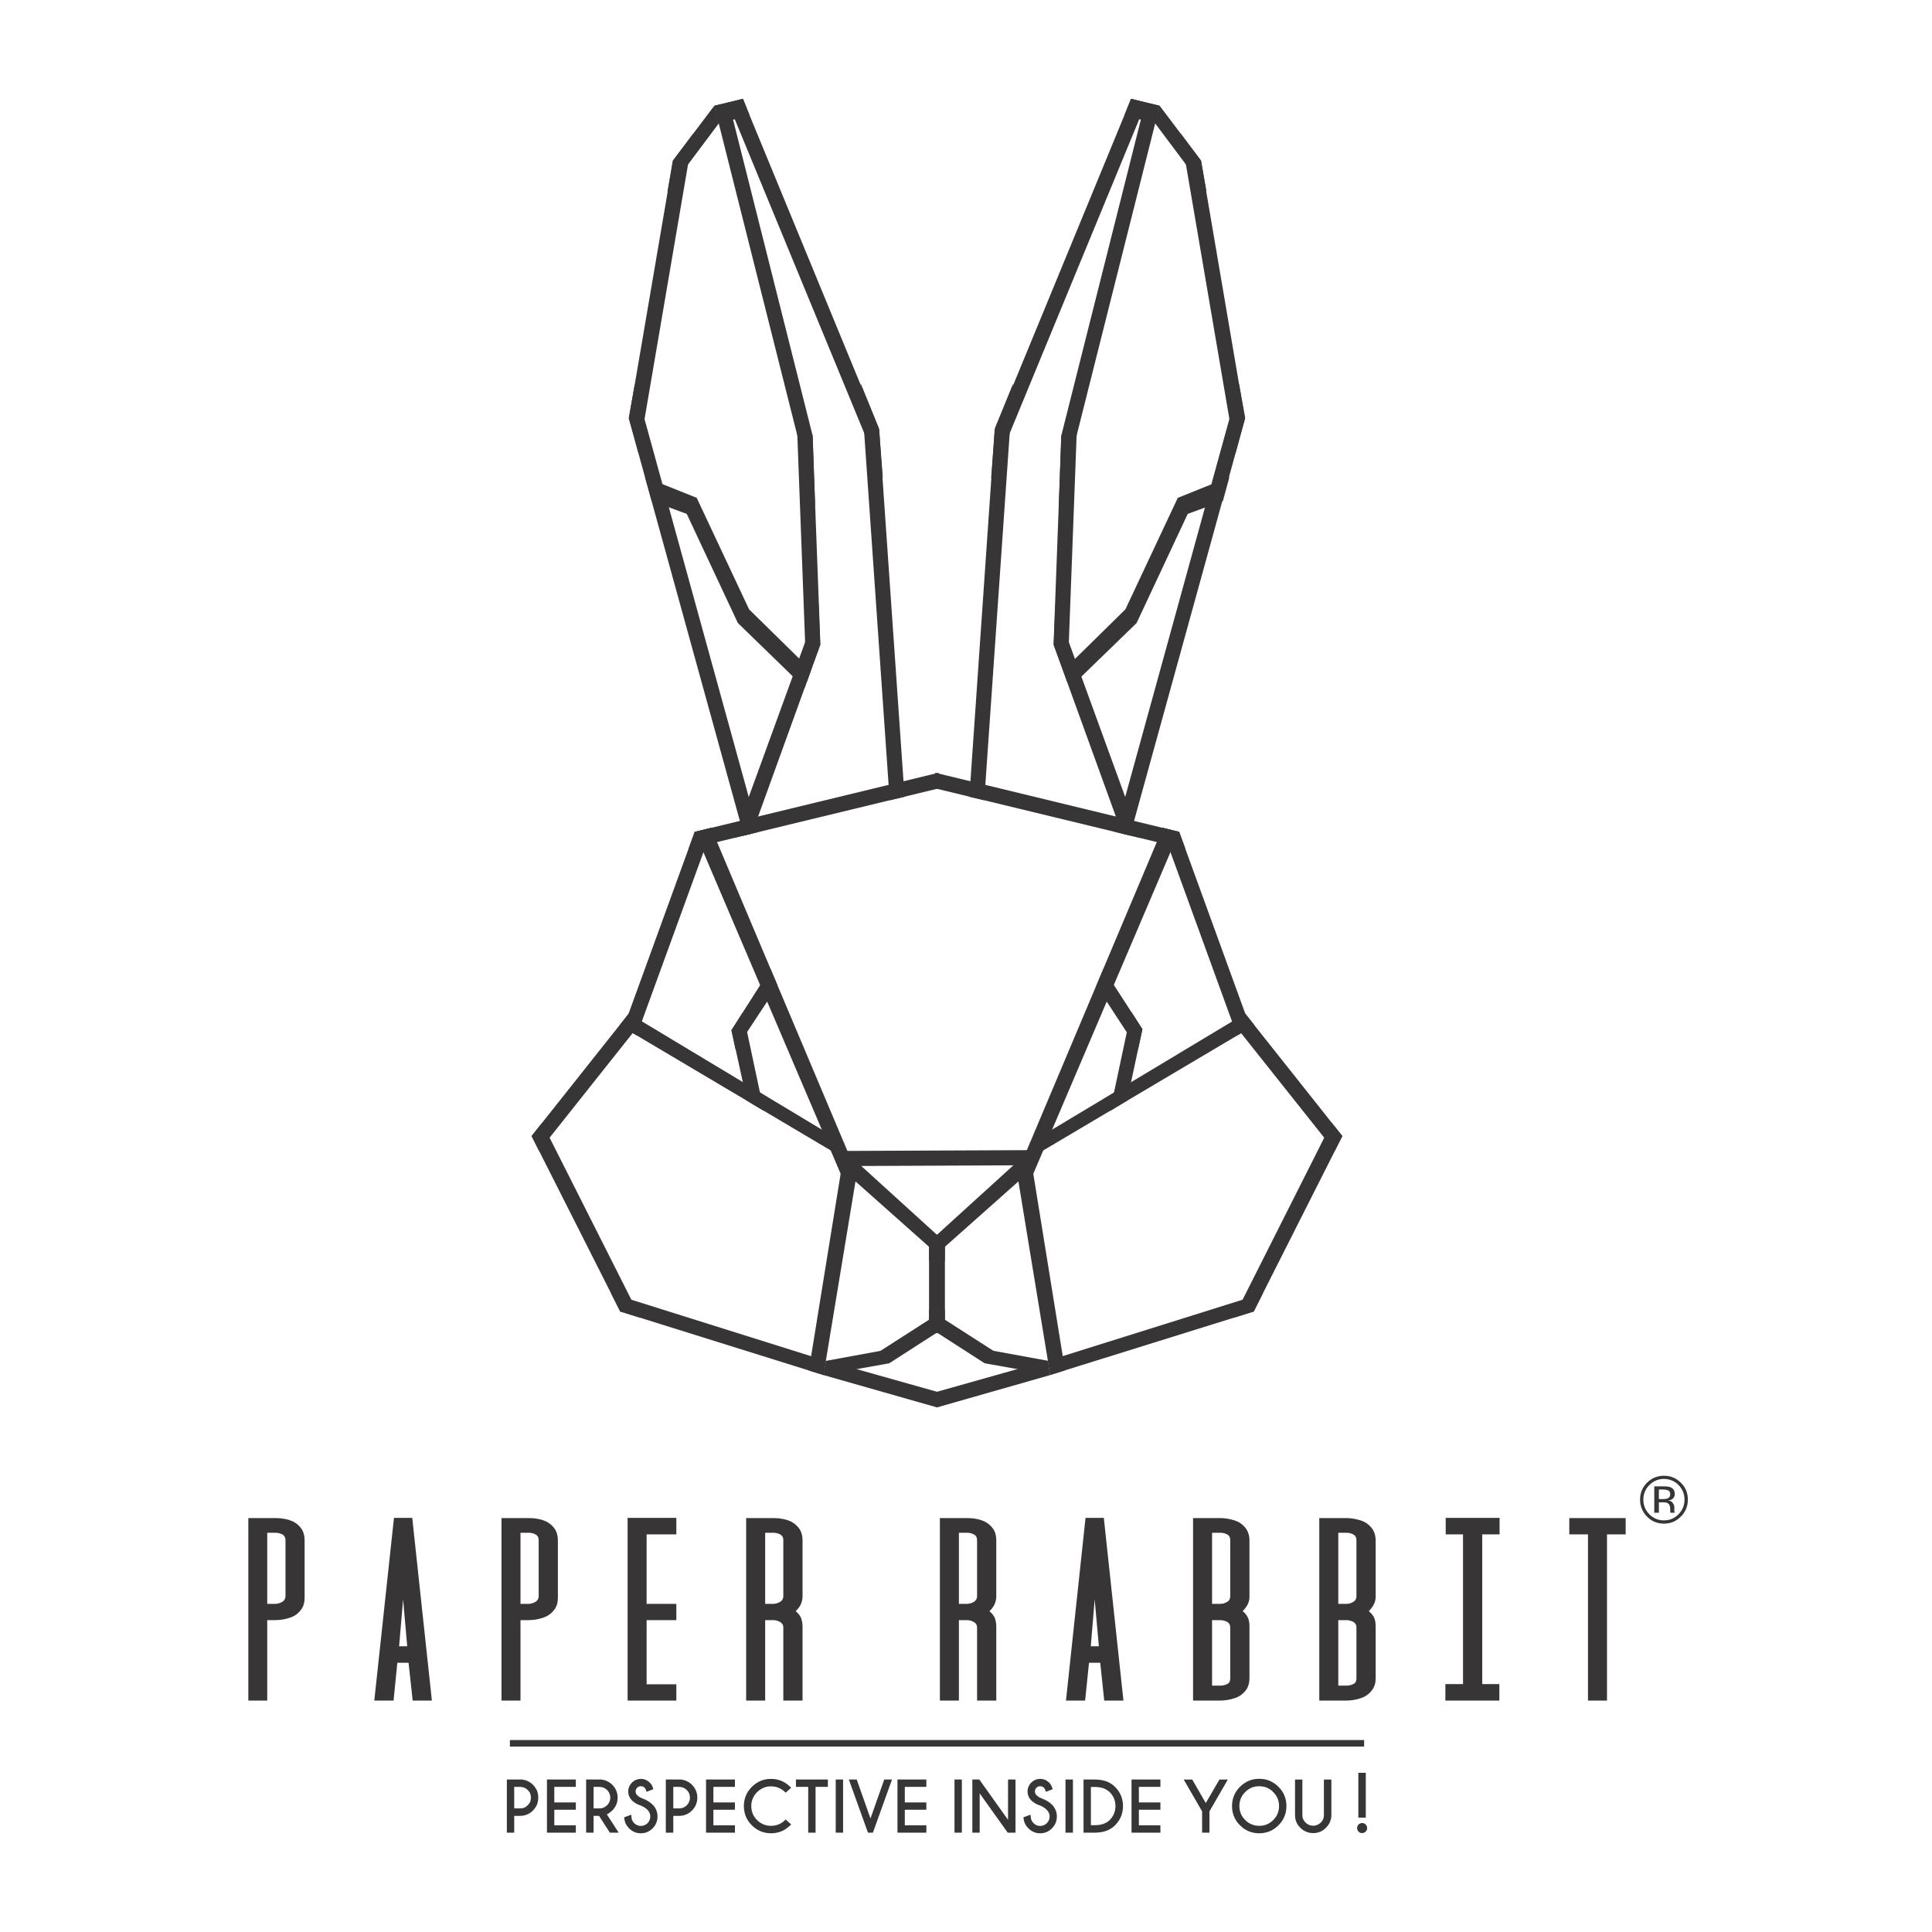 <svg width="200" height="200" viewBox="0 0 200 200" fill="none" xmlns="http://www.w3.org/2000/svg">
<g id="paperrabbitlogo 1" clip-path="url(#clip0_1281_34876)">
<g id="Layer_x0020_1">
<g id="_105553126584480">
<path id="Vector" d="M52.994 187.738V189.477H52.711V184.455H54.037C54.417 184.509 54.744 184.662 55.005 184.933C55.331 185.259 55.483 185.64 55.483 186.096C55.483 186.542 55.331 186.933 55.005 187.26C54.689 187.575 54.298 187.738 53.852 187.738H52.994ZM52.994 184.738V187.444H53.852C54.222 187.444 54.537 187.314 54.809 187.053C55.07 186.781 55.2 186.466 55.2 186.096C55.2 185.716 55.07 185.39 54.809 185.129C54.537 184.868 54.222 184.738 53.852 184.738H52.994Z" fill="#373535"/>
<path id="1" d="M59.386 184.455V184.738H57.158V186.825H59.386V187.107H57.158V189.194H59.386V189.477H56.875V184.455H59.386Z" fill="#373535"/>
<path id="2" d="M61.212 184.738V187.444H62.06C62.43 187.444 62.756 187.314 63.017 187.053C63.288 186.781 63.419 186.466 63.419 186.096C63.419 185.716 63.288 185.39 63.017 185.129C62.756 184.868 62.43 184.738 62.06 184.738H61.212ZM62.147 187.738H61.212V189.477H60.93V184.455H62.245C62.625 184.509 62.952 184.662 63.223 184.933C63.538 185.259 63.702 185.64 63.702 186.096C63.702 186.542 63.538 186.933 63.223 187.249C63.006 187.477 62.745 187.618 62.452 187.684L63.615 189.477H63.267L62.147 187.738Z" fill="#373535"/>
<path id="3" d="M66.436 186.694C66.078 186.575 65.795 186.411 65.588 186.205C65.382 185.998 65.284 185.748 65.284 185.455C65.284 185.161 65.382 184.911 65.588 184.705C65.795 184.498 66.045 184.39 66.339 184.39C66.632 184.39 66.893 184.498 67.1 184.705C67.208 184.814 67.295 184.944 67.339 185.085L67.078 185.172C67.045 185.074 66.98 184.977 66.893 184.901C66.741 184.748 66.567 184.661 66.339 184.661C66.121 184.661 65.947 184.748 65.795 184.901C65.643 185.042 65.567 185.238 65.567 185.455C65.567 185.661 65.643 185.857 65.795 186.009C65.925 186.14 66.121 186.27 66.382 186.39C66.784 186.52 67.121 186.716 67.404 186.998C67.686 187.281 67.828 187.64 67.828 188.042C67.828 188.455 67.686 188.803 67.393 189.096C67.1 189.39 66.752 189.531 66.339 189.531C65.925 189.531 65.578 189.39 65.284 189.096C65.056 188.868 64.915 188.596 64.871 188.281L65.132 188.194C65.165 188.466 65.284 188.694 65.48 188.901C65.73 189.14 66.013 189.259 66.339 189.259C66.675 189.259 66.958 189.14 67.208 188.901C67.436 188.662 67.556 188.379 67.556 188.042C67.556 187.716 67.436 187.433 67.208 187.194C66.991 186.977 66.741 186.825 66.436 186.694Z" fill="#373535"/>
<path id="4" d="M69.462 187.738V189.477H69.18V184.455H70.495C70.875 184.509 71.201 184.662 71.473 184.933C71.788 185.259 71.952 185.64 71.952 186.096C71.952 186.542 71.788 186.933 71.473 187.26C71.147 187.575 70.767 187.738 70.31 187.738H69.462ZM69.462 184.738V187.444H70.31C70.68 187.444 71.006 187.314 71.267 187.053C71.538 186.781 71.669 186.466 71.669 186.096C71.669 185.716 71.538 185.39 71.267 185.129C71.006 184.868 70.68 184.738 70.31 184.738H69.462Z" fill="#373535"/>
<path id="5" d="M75.839 184.455V184.738H73.611V186.825H75.839V187.107H73.611V189.194H75.839V189.477H73.328V184.455H75.839Z" fill="#373535"/>
<path id="6" d="M81.34 188.672L81.547 188.879C81.058 189.314 80.481 189.531 79.818 189.531C79.112 189.531 78.492 189.292 77.992 188.781C77.503 188.281 77.242 187.683 77.242 186.966C77.242 186.248 77.503 185.651 77.992 185.151C78.492 184.64 79.112 184.39 79.818 184.39C80.481 184.39 81.058 184.618 81.547 185.064L81.34 185.259C80.894 184.879 80.394 184.683 79.818 184.683C79.188 184.683 78.655 184.911 78.21 185.346C77.753 185.792 77.536 186.335 77.536 186.966C77.536 187.596 77.753 188.14 78.21 188.586C78.655 189.031 79.188 189.249 79.818 189.249C80.394 189.249 80.894 189.064 81.34 188.672Z" fill="#373535"/>
<path id="7" d="M84.187 184.738V189.477H83.894V184.738H82.633V184.455H85.459V184.738H84.187Z" fill="#373535"/>
<path id="8" d="M87.037 184.455V189.477H86.754V184.455H87.037Z" fill="#373535"/>
<path id="9" d="M91.7 184.455H92.005L90.2 189.477H90.015L88.211 184.455H88.515L90.102 188.966L91.7 184.455Z" fill="#373535"/>
<path id="10" d="M95.656 184.455V184.738H93.427V186.825H95.656V187.107H93.427V189.194H95.656V189.477H93.144V184.455H95.656Z" fill="#373535"/>
<path id="Vector_2" d="M53.23 187.977V189.716H52.469V184.216H54.023H54.056C54.273 184.248 54.48 184.303 54.664 184.4C54.849 184.487 55.023 184.607 55.175 184.759C55.349 184.944 55.491 185.15 55.589 185.368C55.675 185.596 55.719 185.835 55.719 186.085C55.719 186.346 55.675 186.585 55.589 186.814C55.491 187.031 55.349 187.237 55.175 187.422C54.991 187.607 54.784 187.748 54.567 187.835C54.338 187.933 54.099 187.977 53.849 187.977H53.23ZM53.23 184.977V187.205H53.849C54.001 187.205 54.143 187.183 54.273 187.129C54.404 187.074 54.523 186.987 54.632 186.879C54.741 186.77 54.828 186.651 54.882 186.52C54.936 186.39 54.958 186.248 54.958 186.085C54.958 185.933 54.936 185.792 54.882 185.661C54.828 185.531 54.741 185.411 54.632 185.303C54.523 185.194 54.404 185.107 54.273 185.063C54.143 185.009 54.001 184.977 53.849 184.977H53.23ZM59.61 184.455V184.977H57.382V186.585H59.61V187.346H57.382V188.955H59.61V189.716H56.621V184.216H59.61V184.455ZM61.447 184.977V187.205H62.056C62.208 187.205 62.35 187.183 62.48 187.129C62.611 187.074 62.73 186.987 62.85 186.879C62.958 186.77 63.035 186.651 63.089 186.52C63.143 186.39 63.176 186.248 63.176 186.085C63.176 185.933 63.143 185.792 63.089 185.661C63.035 185.531 62.958 185.411 62.85 185.303C62.73 185.194 62.611 185.107 62.48 185.063C62.35 185.009 62.208 184.977 62.056 184.977H61.447ZM62.013 187.977H61.447V189.716H60.676V184.216H62.241H62.274C62.491 184.248 62.687 184.303 62.871 184.4C63.067 184.487 63.23 184.607 63.382 184.759C63.567 184.944 63.708 185.15 63.795 185.368C63.893 185.596 63.937 185.835 63.937 186.085C63.937 186.346 63.893 186.585 63.795 186.814C63.708 187.031 63.567 187.237 63.382 187.422C63.263 187.542 63.121 187.651 62.98 187.738C62.926 187.77 62.871 187.792 62.817 187.814L64.045 189.716H63.132L62.013 187.977ZM66.35 186.911C66.165 186.857 65.991 186.781 65.839 186.694C65.676 186.596 65.535 186.487 65.415 186.379C65.296 186.248 65.198 186.107 65.132 185.955C65.067 185.792 65.035 185.629 65.035 185.455C65.035 185.27 65.067 185.107 65.132 184.955C65.198 184.803 65.296 184.661 65.415 184.531C65.546 184.411 65.687 184.313 65.839 184.248C66.002 184.183 66.165 184.15 66.339 184.15C66.524 184.15 66.687 184.183 66.839 184.248C66.991 184.313 67.132 184.411 67.263 184.531C67.328 184.596 67.393 184.672 67.448 184.748C67.491 184.835 67.535 184.911 67.567 184.998L67.632 185.216L66.937 185.487L66.85 185.259C66.839 185.227 66.828 185.194 66.806 185.161C66.785 185.129 66.763 185.096 66.73 185.063C66.676 185.009 66.611 184.966 66.556 184.944C66.491 184.922 66.415 184.911 66.339 184.911C66.263 184.911 66.198 184.922 66.132 184.944C66.067 184.966 66.013 185.009 65.959 185.063C65.904 185.118 65.861 185.172 65.839 185.237C65.817 185.303 65.796 185.368 65.796 185.455C65.796 185.531 65.817 185.596 65.839 185.661C65.861 185.727 65.904 185.781 65.959 185.835C66.013 185.89 66.089 185.955 66.176 186.009C66.263 186.064 66.361 186.118 66.469 186.161C66.676 186.237 66.882 186.324 67.056 186.433C67.241 186.542 67.415 186.672 67.567 186.824C67.73 186.987 67.861 187.183 67.937 187.379C68.024 187.585 68.067 187.814 68.067 188.042C68.067 188.281 68.024 188.498 67.937 188.705C67.861 188.911 67.73 189.096 67.567 189.27C67.393 189.433 67.209 189.564 67.002 189.651C66.796 189.738 66.578 189.781 66.339 189.781C66.111 189.781 65.882 189.738 65.676 189.651C65.48 189.564 65.285 189.433 65.122 189.27C64.991 189.129 64.882 188.988 64.795 188.835C64.719 188.672 64.665 188.498 64.632 188.325L64.611 188.129L65.35 187.857L65.372 188.161C65.382 188.27 65.415 188.379 65.459 188.466C65.502 188.564 65.567 188.651 65.654 188.727V188.738C65.752 188.825 65.861 188.901 65.969 188.944C66.078 188.998 66.209 189.02 66.339 189.02C66.48 189.02 66.6 188.998 66.719 188.944C66.828 188.901 66.937 188.825 67.035 188.738C67.132 188.64 67.198 188.531 67.241 188.422C67.296 188.303 67.317 188.183 67.317 188.042C67.317 187.911 67.296 187.792 67.241 187.672C67.198 187.564 67.122 187.455 67.035 187.357C66.937 187.27 66.839 187.183 66.719 187.107C66.611 187.042 66.48 186.977 66.35 186.911ZM69.698 187.977V189.716H68.926V184.216H70.491H70.524C70.741 184.248 70.937 184.303 71.122 184.4C71.317 184.487 71.481 184.607 71.633 184.759C71.817 184.944 71.959 185.15 72.046 185.368C72.144 185.596 72.187 185.835 72.187 186.085C72.187 186.346 72.144 186.585 72.046 186.814C71.959 187.031 71.817 187.237 71.633 187.422C71.448 187.607 71.252 187.748 71.024 187.835C70.807 187.933 70.567 187.977 70.307 187.977H69.698ZM69.698 184.977V187.205H70.307C70.459 187.205 70.6 187.183 70.731 187.129C70.861 187.074 70.981 186.987 71.1 186.879C71.209 186.77 71.285 186.651 71.339 186.52C71.394 186.39 71.426 186.248 71.426 186.085C71.426 185.933 71.394 185.792 71.339 185.661C71.285 185.531 71.209 185.411 71.1 185.303C70.981 185.194 70.861 185.107 70.731 185.063C70.611 185.009 70.459 184.977 70.307 184.977H69.698ZM76.079 184.455V184.977H73.85V186.585H76.079V187.346H73.85V188.955H76.079V189.716H73.089V184.216H76.079V184.455ZM81.492 188.498L81.905 188.868L81.709 189.042C81.448 189.292 81.155 189.477 80.84 189.596C80.525 189.716 80.177 189.781 79.818 189.781C79.438 189.781 79.068 189.705 78.742 189.575C78.405 189.433 78.1 189.227 77.829 188.955C77.557 188.683 77.35 188.379 77.209 188.042C77.079 187.716 77.003 187.346 77.003 186.966C77.003 186.585 77.079 186.216 77.209 185.89C77.35 185.553 77.557 185.248 77.829 184.977C78.1 184.705 78.405 184.498 78.742 184.357C79.068 184.216 79.438 184.15 79.818 184.15C80.177 184.15 80.525 184.216 80.84 184.335C81.155 184.455 81.448 184.64 81.709 184.89L81.905 185.063L81.34 185.574L81.177 185.433C80.981 185.259 80.775 185.129 80.546 185.053C80.329 184.966 80.079 184.922 79.818 184.922C79.535 184.922 79.274 184.966 79.035 185.074C78.796 185.172 78.579 185.324 78.372 185.52C78.177 185.716 78.024 185.944 77.927 186.183C77.818 186.422 77.774 186.683 77.774 186.966C77.774 187.531 77.97 188.02 78.372 188.411C78.579 188.618 78.796 188.759 79.035 188.857C79.274 188.966 79.535 189.009 79.818 189.009C80.079 189.009 80.329 188.966 80.546 188.879C80.775 188.803 80.981 188.672 81.177 188.498L81.329 188.357L81.492 188.498ZM84.427 184.977V189.716H83.666V184.977H82.394V184.216H85.699V184.977H84.427ZM87.275 184.455V189.716H86.514V184.216H87.275V184.455ZM91.699 184.216H92.34L90.362 189.716H89.851L87.873 184.216H88.688L90.112 188.248L91.536 184.216H91.699ZM95.895 184.455V184.977H93.666V186.585H95.895V187.346H93.666V188.955H95.895V189.716H92.906V184.216H95.895V184.455Z" fill="#373535"/>
<path id="Vector_3" d="M99.329 184.455V189.477H99.047V184.455H99.329Z" fill="#373535"/>
<path id="1_2" d="M101.253 184.455L104.601 189.14V184.455H104.884V189.477H104.449L101.177 184.912V189.477H100.895V184.455H101.253Z" fill="#373535"/>
<path id="2_2" d="M107.776 186.694C107.418 186.575 107.135 186.411 106.928 186.205C106.722 185.998 106.613 185.748 106.613 185.455C106.613 185.161 106.722 184.911 106.928 184.705C107.135 184.498 107.385 184.39 107.678 184.39C107.972 184.39 108.222 184.498 108.439 184.705C108.548 184.814 108.624 184.944 108.668 185.085L108.418 185.172C108.374 185.074 108.309 184.977 108.233 184.901C108.081 184.748 107.896 184.661 107.678 184.661C107.461 184.661 107.276 184.748 107.124 184.901C106.972 185.042 106.907 185.238 106.907 185.455C106.907 185.661 106.972 185.857 107.124 186.009C107.265 186.14 107.461 186.27 107.722 186.39C108.113 186.52 108.461 186.716 108.733 186.998C109.015 187.281 109.168 187.64 109.168 188.042C109.168 188.455 109.015 188.803 108.733 189.096C108.439 189.39 108.091 189.531 107.678 189.531C107.265 189.531 106.917 189.39 106.624 189.096C106.396 188.868 106.254 188.596 106.211 188.281L106.472 188.194C106.504 188.466 106.613 188.694 106.82 188.901C107.059 189.14 107.341 189.259 107.678 189.259C108.015 189.259 108.298 189.14 108.537 188.901C108.776 188.662 108.896 188.379 108.896 188.042C108.896 187.716 108.776 187.433 108.537 187.194C108.331 186.977 108.07 186.825 107.776 186.694Z" fill="#373535"/>
<path id="3_2" d="M110.829 184.455V189.477H110.547V184.455H110.829Z" fill="#373535"/>
<path id="4_2" d="M113.341 184.455C114.156 184.455 114.798 184.683 115.254 185.151C115.765 185.651 116.004 186.249 116.004 186.966C116.004 187.683 115.765 188.281 115.254 188.781C114.798 189.249 114.156 189.466 113.341 189.477H112.406V184.455H113.341ZM112.689 184.749V189.184H113.33C114.048 189.184 114.624 188.988 115.037 188.586C115.482 188.14 115.711 187.597 115.711 186.966C115.711 186.336 115.482 185.792 115.037 185.346C114.624 184.955 114.048 184.749 113.33 184.749H112.689Z" fill="#373535"/>
<path id="5_2" d="M119.886 184.455V184.738H117.658V186.825H119.886V187.107H117.658V189.194H119.886V189.477H117.375V184.455H119.886Z" fill="#373535"/>
<path id="Vector_4" d="M99.57 184.455V189.716H98.809V184.216H99.57V184.455ZM101.45 184.313L104.352 188.39V184.216H105.124V189.716H104.32L101.417 185.65V189.716H100.657V184.216H101.374L101.45 184.313ZM101.222 184.813L101.135 184.694V184.846L101.222 184.813ZM104.646 189.194L104.548 189.227L104.57 189.238H104.646V189.194ZM107.689 186.911C107.494 186.857 107.331 186.781 107.179 186.694C107.016 186.596 106.874 186.487 106.755 186.379C106.635 186.248 106.537 186.107 106.472 185.955C106.407 185.792 106.374 185.629 106.374 185.455C106.374 185.27 106.407 185.107 106.472 184.955C106.537 184.803 106.624 184.661 106.755 184.531C106.885 184.411 107.026 184.313 107.179 184.248C107.331 184.183 107.505 184.15 107.679 184.15C107.853 184.15 108.026 184.183 108.179 184.248C108.331 184.313 108.472 184.411 108.603 184.531C108.668 184.596 108.733 184.672 108.776 184.748C108.831 184.835 108.874 184.911 108.896 184.998L108.972 185.216L108.276 185.487L108.189 185.259C108.179 185.227 108.157 185.194 108.146 185.161C108.124 185.129 108.092 185.096 108.059 185.063C108.005 185.009 107.95 184.966 107.885 184.944C107.831 184.922 107.755 184.911 107.679 184.911C107.603 184.911 107.537 184.922 107.472 184.944C107.407 184.966 107.352 185.009 107.298 185.063C107.244 185.118 107.2 185.172 107.179 185.237C107.146 185.303 107.135 185.368 107.135 185.455C107.135 185.531 107.146 185.596 107.179 185.661C107.2 185.727 107.244 185.781 107.298 185.835C107.352 185.89 107.429 185.955 107.505 186.009C107.592 186.064 107.689 186.118 107.809 186.161C108.016 186.237 108.211 186.324 108.396 186.433C108.581 186.542 108.755 186.672 108.907 186.824C109.07 186.987 109.19 187.183 109.276 187.379C109.363 187.585 109.407 187.814 109.407 188.042C109.407 188.281 109.363 188.498 109.276 188.705C109.19 188.911 109.07 189.096 108.896 189.27C108.733 189.433 108.548 189.564 108.342 189.651C108.135 189.738 107.918 189.781 107.679 189.781C107.439 189.781 107.222 189.738 107.016 189.651C106.809 189.564 106.624 189.433 106.461 189.27C106.32 189.129 106.211 188.988 106.135 188.835C106.048 188.672 105.994 188.498 105.972 188.325L105.939 188.129L106.679 187.857L106.711 188.161C106.722 188.27 106.755 188.379 106.798 188.466C106.842 188.564 106.907 188.651 106.994 188.727V188.738C107.092 188.825 107.189 188.901 107.309 188.944C107.418 188.998 107.548 189.02 107.679 189.02C107.82 189.02 107.939 188.998 108.059 188.944C108.168 188.901 108.276 188.825 108.363 188.738C108.461 188.64 108.537 188.531 108.581 188.422C108.635 188.303 108.657 188.183 108.657 188.042C108.657 187.911 108.635 187.792 108.581 187.672C108.537 187.564 108.461 187.455 108.363 187.357C108.276 187.27 108.168 187.183 108.059 187.107C107.95 187.042 107.82 186.977 107.689 186.911ZM111.07 184.455V189.716H110.298V184.216H111.07V184.455ZM113.331 184.216C113.777 184.216 114.168 184.281 114.516 184.4C114.875 184.531 115.179 184.727 115.429 184.977C115.701 185.248 115.907 185.553 116.049 185.89C116.179 186.216 116.255 186.585 116.255 186.966C116.255 187.346 116.179 187.716 116.049 188.042C115.907 188.379 115.701 188.683 115.429 188.955C115.179 189.205 114.875 189.401 114.516 189.531C114.168 189.651 113.777 189.716 113.342 189.716H112.168V184.216H113.331ZM112.929 184.987V188.944H113.331C113.983 188.944 114.505 188.77 114.875 188.411C115.07 188.216 115.222 187.988 115.32 187.748C115.418 187.509 115.472 187.248 115.472 186.966C115.472 186.683 115.418 186.422 115.32 186.172C115.222 185.944 115.07 185.716 114.875 185.52C114.69 185.346 114.472 185.216 114.222 185.118C113.962 185.031 113.668 184.987 113.331 184.987H112.929ZM120.125 184.455V184.977H117.896V186.585H120.125V187.346H117.896V188.955H120.125V189.716H117.136V184.216H120.125V184.455Z" fill="#373535"/>
<path id="Vector_5" d="M124.678 187.444L122.961 184.455H123.276L124.82 187.129L126.374 184.455H126.689L124.961 187.444V189.477H124.678V187.444Z" fill="#373535"/>
<path id="1_3" d="M130.354 184.379C131.06 184.379 131.68 184.629 132.18 185.14C132.68 185.64 132.93 186.249 132.93 186.955C132.93 187.673 132.68 188.281 132.18 188.781C131.68 189.292 131.06 189.531 130.354 189.531C129.647 189.531 129.027 189.292 128.527 188.781C128.027 188.281 127.777 187.673 127.777 186.955C127.777 186.249 128.027 185.64 128.527 185.14C129.027 184.629 129.647 184.379 130.354 184.379ZM130.354 184.662C129.723 184.662 129.18 184.89 128.734 185.346C128.288 185.792 128.06 186.325 128.06 186.955C128.06 187.596 128.288 188.129 128.734 188.575C129.18 189.031 129.723 189.249 130.354 189.249C130.984 189.249 131.517 189.031 131.973 188.575C132.419 188.129 132.647 187.596 132.647 186.955C132.647 186.325 132.419 185.792 131.973 185.346C131.517 184.89 130.984 184.662 130.354 184.662Z" fill="#373535"/>
<path id="2_3" d="M137.286 184.455H137.569V188.064C137.525 188.444 137.362 188.771 137.09 189.042C136.775 189.357 136.384 189.521 135.938 189.521C135.482 189.521 135.101 189.357 134.775 189.042C134.46 188.716 134.297 188.336 134.297 187.879V184.455H134.58V187.879C134.58 188.26 134.71 188.575 134.971 188.836C135.243 189.107 135.558 189.238 135.938 189.238C136.308 189.238 136.634 189.107 136.895 188.836C137.156 188.575 137.286 188.26 137.286 187.879V184.455Z" fill="#373535"/>
<path id="Vector_6" d="M124.441 187.51L122.539 184.217H123.42L124.822 186.652L126.235 184.217H127.105L125.202 187.51V189.717H124.441V187.51ZM130.355 184.141C130.735 184.141 131.105 184.206 131.431 184.347C131.768 184.488 132.072 184.695 132.344 184.967C132.616 185.238 132.833 185.543 132.963 185.88C133.105 186.217 133.17 186.576 133.17 186.956C133.17 187.347 133.105 187.706 132.963 188.043C132.822 188.38 132.616 188.684 132.344 188.956C132.072 189.228 131.768 189.434 131.431 189.576C131.105 189.706 130.735 189.782 130.355 189.782C129.963 189.782 129.605 189.706 129.268 189.576C128.942 189.434 128.637 189.228 128.365 188.956C128.083 188.684 127.887 188.38 127.746 188.043C127.605 187.706 127.539 187.347 127.539 186.956C127.539 186.576 127.605 186.217 127.746 185.88C127.887 185.543 128.083 185.238 128.365 184.967C128.637 184.695 128.942 184.488 129.279 184.347C129.605 184.206 129.963 184.141 130.355 184.141ZM130.355 184.912C130.072 184.912 129.811 184.956 129.572 185.054C129.333 185.162 129.105 185.304 128.909 185.51C128.702 185.706 128.55 185.934 128.452 186.173C128.355 186.412 128.3 186.673 128.3 186.956C128.3 187.239 128.355 187.51 128.452 187.749C128.55 187.989 128.702 188.206 128.909 188.413C129.105 188.608 129.322 188.76 129.572 188.858C129.811 188.956 130.072 189.01 130.355 189.01C130.637 189.01 130.898 188.967 131.137 188.858C131.387 188.76 131.605 188.608 131.8 188.413C132.007 188.206 132.159 187.989 132.257 187.749C132.355 187.51 132.409 187.249 132.409 186.956C132.409 186.673 132.355 186.412 132.257 186.173C132.159 185.934 132.007 185.717 131.8 185.51C131.605 185.304 131.387 185.162 131.137 185.054C130.898 184.956 130.637 184.912 130.355 184.912ZM137.29 184.217H137.822V188.065L137.812 188.097C137.79 188.315 137.725 188.51 137.638 188.706C137.54 188.891 137.42 189.054 137.268 189.206C137.083 189.391 136.888 189.532 136.659 189.619C136.442 189.717 136.192 189.76 135.942 189.76C135.681 189.76 135.442 189.717 135.214 189.619C134.996 189.532 134.79 189.391 134.605 189.206C134.431 189.032 134.29 188.826 134.192 188.608C134.105 188.38 134.061 188.141 134.061 187.88V184.217H134.822V187.88C134.822 188.043 134.844 188.184 134.898 188.315C134.953 188.434 135.04 188.554 135.148 188.673C135.257 188.782 135.377 188.858 135.507 188.913C135.638 188.967 135.79 189 135.942 189C136.094 189 136.235 188.967 136.366 188.913C136.496 188.858 136.616 188.782 136.725 188.673C136.844 188.565 136.92 188.445 136.975 188.315C137.029 188.184 137.051 188.043 137.051 187.88V184.217H137.29Z" fill="#373535"/>
<path id="Vector_7" d="M141.009 188.956C141.085 188.956 141.15 188.988 141.205 189.043C141.259 189.097 141.292 189.162 141.292 189.238C141.292 189.314 141.259 189.38 141.205 189.445C141.15 189.499 141.085 189.521 141.009 189.521C140.933 189.521 140.868 189.499 140.814 189.445C140.748 189.38 140.727 189.314 140.727 189.238C140.727 189.162 140.748 189.097 140.814 189.043C140.868 188.988 140.933 188.956 141.009 188.956ZM141.15 183.76V187.923H140.857V183.76H141.15Z" fill="#373535"/>
<path id="Vector_8" d="M141.006 188.716C141.071 188.716 141.147 188.738 141.202 188.76C141.267 188.782 141.321 188.825 141.376 188.869C141.419 188.923 141.463 188.977 141.484 189.043C141.517 189.108 141.528 189.173 141.528 189.238C141.528 189.314 141.517 189.379 141.484 189.445C141.463 189.499 141.419 189.564 141.376 189.608C141.321 189.662 141.267 189.695 141.202 189.716C141.137 189.749 141.071 189.76 141.006 189.76C140.941 189.76 140.876 189.749 140.81 189.727C140.745 189.695 140.691 189.662 140.637 189.608C140.593 189.564 140.55 189.499 140.528 189.445C140.495 189.379 140.484 189.314 140.484 189.238C140.484 189.173 140.495 189.108 140.528 189.043C140.55 188.977 140.593 188.923 140.637 188.869C140.691 188.825 140.745 188.782 140.81 188.76C140.876 188.738 140.941 188.716 141.006 188.716ZM141.017 189.195H141.006H140.984L140.974 189.216L140.963 189.227V189.26L140.974 189.271L140.984 189.282H141.006H141.028L141.039 189.271L141.05 189.26V189.238V189.227L141.039 189.216L141.017 189.195ZM141.387 183.76V188.162H140.615V183.521H141.387V183.76Z" fill="#373535"/>
<path id="Vector_9" d="M52.785 180.129H141.213V180.803H52.785V180.129Z" fill="#373535"/>
<path id="Vector_10" fill-rule="evenodd" clip-rule="evenodd" d="M162.453 158.715V157.15H168.29V158.835H166.355V176.042H164.388V158.835H162.453V158.715ZM151.452 158.835H149.659V157.128H155.235V158.835H153.442V174.335H155.213V176.042H149.626V174.335H151.452V158.835ZM136.571 175.922V157.15H139.354C139.854 157.15 140.365 157.237 140.876 157.4C141.137 157.487 141.376 157.606 141.582 157.769C141.789 157.932 141.974 158.128 142.126 158.367L142.137 158.378C142.311 158.693 142.408 159.052 142.408 159.465V165.313C142.408 165.596 142.332 165.878 142.18 166.161V166.172C142.093 166.313 141.995 166.444 141.898 166.563C141.832 166.639 141.767 166.715 141.702 166.781C141.8 166.868 141.887 166.954 141.963 167.041C142.071 167.161 142.158 167.281 142.224 167.411C142.278 167.531 142.332 167.672 142.365 167.835C142.387 167.987 142.408 168.161 142.408 168.346V173.737C142.408 173.933 142.387 174.129 142.343 174.314C142.289 174.487 142.224 174.661 142.137 174.824H142.126C141.974 175.064 141.789 175.259 141.582 175.422C141.376 175.585 141.137 175.705 140.876 175.792C140.365 175.966 139.854 176.042 139.354 176.042H136.571V175.922ZM138.539 158.671V166.031H139.354C139.474 166.031 139.604 166.02 139.724 165.987C139.854 165.954 139.974 165.9 140.093 165.824C140.311 165.704 140.419 165.498 140.419 165.226V159.465C140.419 159.313 140.397 159.182 140.343 159.085C140.289 158.987 140.213 158.911 140.115 158.856C140.006 158.791 139.887 158.748 139.756 158.715C139.637 158.682 139.495 158.671 139.354 158.671H138.539ZM139.397 167.715H138.539V174.498H139.354C139.484 174.498 139.626 174.487 139.745 174.455C139.876 174.433 139.995 174.379 140.115 174.324C140.213 174.281 140.289 174.205 140.343 174.107C140.387 174.009 140.419 173.89 140.419 173.737V168.509C140.419 168.368 140.397 168.248 140.343 168.139C140.289 168.052 140.213 167.976 140.115 167.911C140.006 167.846 139.887 167.802 139.767 167.77C139.647 167.737 139.528 167.715 139.397 167.715ZM123.505 175.922V157.15H126.288C126.799 157.15 127.31 157.237 127.821 157.4C128.082 157.487 128.321 157.606 128.527 157.769C128.734 157.932 128.919 158.128 129.071 158.367V158.378C129.256 158.693 129.343 159.052 129.343 159.465V165.313C129.343 165.596 129.277 165.878 129.125 166.161L129.114 166.172C129.027 166.313 128.94 166.444 128.843 166.563C128.777 166.639 128.712 166.715 128.636 166.781C128.745 166.868 128.832 166.954 128.908 167.041C129.016 167.161 129.093 167.281 129.158 167.411C129.223 167.531 129.266 167.672 129.299 167.835C129.332 167.987 129.343 168.161 129.343 168.346V173.737C129.343 173.933 129.321 174.129 129.277 174.314C129.234 174.487 129.169 174.661 129.071 174.824C128.919 175.064 128.734 175.259 128.527 175.422C128.321 175.585 128.082 175.705 127.821 175.792C127.31 175.966 126.799 176.042 126.288 176.042H123.505V175.922ZM125.473 158.671V166.031H126.288C126.419 166.031 126.549 166.02 126.669 165.987C126.788 165.954 126.919 165.9 127.038 165.824C127.256 165.704 127.353 165.498 127.353 165.226V159.465C127.353 159.313 127.332 159.182 127.277 159.085C127.234 158.987 127.158 158.911 127.06 158.856C126.951 158.791 126.832 158.748 126.701 158.715C126.571 158.682 126.44 158.671 126.288 158.671H125.473ZM126.332 167.715H125.473V174.498H126.288C126.429 174.498 126.56 174.487 126.69 174.455C126.81 174.433 126.94 174.379 127.049 174.324C127.158 174.281 127.234 174.205 127.277 174.107C127.332 174.009 127.353 173.89 127.353 173.737V168.509C127.353 168.368 127.332 168.248 127.277 168.139C127.234 168.052 127.158 167.976 127.06 167.911C126.951 167.846 126.832 167.802 126.712 167.77C126.592 167.737 126.462 167.715 126.332 167.715ZM110.363 175.911L112.374 157.128H114.266C114.94 163.433 115.625 169.737 116.298 176.042H114.309L113.896 172.129H112.733L112.331 176.042H110.342L110.363 175.911ZM113.755 170.422L113.32 165.563L112.918 170.422H113.755ZM101.146 165.226V159.465C101.146 159.313 101.124 159.182 101.069 159.085C101.015 158.987 100.95 158.911 100.841 158.856C100.732 158.791 100.613 158.748 100.493 158.715C100.363 158.682 100.222 158.671 100.08 158.671H99.265V166.031H100.08C100.211 166.031 100.33 166.02 100.45 165.976C100.58 165.944 100.7 165.889 100.819 165.824C100.928 165.748 101.015 165.672 101.069 165.574C101.113 165.476 101.146 165.357 101.146 165.226ZM97.297 175.922V157.15H100.08C100.265 157.15 100.45 157.161 100.635 157.171C100.83 157.193 101.004 157.226 101.189 157.258C101.363 157.291 101.537 157.345 101.7 157.411C101.863 157.465 102.015 157.541 102.156 157.639C102.298 157.726 102.428 157.834 102.548 157.954C102.667 158.063 102.765 158.204 102.863 158.345C103.048 158.65 103.135 159.019 103.135 159.465V165.226C103.135 165.835 102.896 166.357 102.428 166.781C102.515 166.857 102.591 166.944 102.667 167.02C102.765 167.128 102.852 167.248 102.928 167.378L102.939 167.389C103.004 167.541 103.048 167.694 103.08 167.846C103.113 168.009 103.135 168.172 103.135 168.346V176.042H101.146V168.509C101.146 168.378 101.124 168.259 101.069 168.161C101.015 168.063 100.939 167.987 100.83 167.922C100.711 167.857 100.602 167.802 100.482 167.77C100.363 167.737 100.243 167.715 100.124 167.715H99.265V176.042H97.297V175.922ZM81.014 159.085C80.96 158.987 80.884 158.911 80.786 158.856C80.677 158.791 80.558 158.748 80.427 158.715C80.308 158.682 80.166 158.671 80.025 158.671H79.21V166.031H80.025C80.144 166.031 80.275 166.02 80.394 165.976C80.525 165.944 80.644 165.889 80.764 165.824C80.873 165.748 80.96 165.672 81.003 165.574C81.058 165.476 81.09 165.357 81.09 165.226V159.465C81.09 159.313 81.069 159.182 81.014 159.085ZM77.242 175.922V157.15H80.025C80.21 157.15 80.394 157.161 80.579 157.171C80.764 157.193 80.949 157.226 81.123 157.258C81.308 157.291 81.481 157.345 81.645 157.411C81.808 157.465 81.96 157.541 82.101 157.639C82.242 157.726 82.373 157.834 82.492 157.954C82.612 158.063 82.71 158.204 82.808 158.345C82.982 158.65 83.079 159.019 83.079 159.465V165.226C83.079 165.835 82.84 166.357 82.373 166.781C82.46 166.857 82.536 166.944 82.612 167.02C82.71 167.128 82.797 167.248 82.873 167.378L82.884 167.389C82.949 167.541 82.993 167.694 83.025 167.846C83.058 168.009 83.079 168.172 83.079 168.346V176.042H81.09V168.509C81.09 168.378 81.069 168.259 81.014 168.161C80.96 168.063 80.884 167.987 80.775 167.922C80.655 167.857 80.547 167.802 80.427 167.77C80.308 167.737 80.188 167.715 80.068 167.715H79.21V176.042H77.242V175.922ZM64.97 175.922V157.128H70.014V158.835H66.937V166.031H70.014V167.715H66.937V174.357H70.014V176.042H64.97V175.922ZM51.915 175.922V157.15H54.698C54.882 157.15 55.067 157.161 55.252 157.171C55.448 157.193 55.622 157.226 55.795 157.258C55.98 157.291 56.154 157.345 56.317 157.411C56.48 157.465 56.633 157.541 56.774 157.639C56.915 157.726 57.045 157.834 57.165 157.954C57.285 158.063 57.383 158.204 57.48 158.345C57.654 158.65 57.752 159.019 57.752 159.465V165.411C57.752 165.607 57.73 165.802 57.687 165.987C57.643 166.172 57.567 166.335 57.48 166.498C57.317 166.737 57.143 166.933 56.926 167.096C56.719 167.259 56.48 167.378 56.219 167.465C55.709 167.639 55.198 167.715 54.698 167.715H53.882V176.042H51.915V175.922ZM53.882 158.671V166.031H54.698C54.828 166.031 54.948 166.02 55.067 165.976C55.198 165.944 55.317 165.889 55.437 165.824C55.654 165.683 55.763 165.487 55.763 165.226V159.465C55.763 159.313 55.741 159.182 55.687 159.085C55.632 158.987 55.567 158.911 55.459 158.856C55.35 158.791 55.23 158.748 55.111 158.715C54.98 158.682 54.839 158.671 54.698 158.671H53.882ZM38.762 175.911L40.784 157.128H42.675C43.349 163.433 44.023 169.737 44.708 176.042H42.719L42.295 172.129H41.132L40.74 176.042H38.751L38.762 175.911ZM41.73 165.563L41.316 170.422H42.154L41.73 165.563ZM27.664 158.671V166.031H28.479C28.609 166.031 28.74 166.02 28.859 165.976C28.979 165.944 29.109 165.889 29.218 165.824C29.338 165.748 29.414 165.672 29.468 165.574C29.522 165.476 29.555 165.357 29.555 165.226V159.465C29.555 159.313 29.522 159.182 29.468 159.085C29.425 158.987 29.349 158.911 29.251 158.856C29.142 158.791 29.022 158.748 28.892 158.715C28.762 158.682 28.631 158.671 28.479 158.671H27.664ZM25.707 175.922V157.15H28.479C28.664 157.15 28.859 157.161 29.044 157.171C29.229 157.193 29.414 157.226 29.588 157.258C29.772 157.291 29.936 157.345 30.099 157.411C30.262 157.465 30.414 157.541 30.566 157.639C30.707 157.726 30.838 157.834 30.957 157.954C31.066 158.063 31.175 158.204 31.262 158.345C31.446 158.65 31.533 159.019 31.533 159.465V165.411C31.533 165.607 31.512 165.802 31.468 165.987C31.425 166.172 31.36 166.335 31.262 166.498C31.11 166.737 30.925 166.933 30.718 167.096C30.512 167.259 30.273 167.378 30.012 167.465C29.501 167.639 28.99 167.715 28.479 167.715H27.664V176.042H25.707V175.922Z" fill="#373535"/>
<g id="Group">
<path id="Vector_11" fill-rule="evenodd" clip-rule="evenodd" d="M86.742 119.148L106.83 119.061L106.754 120.626L86.688 120.713L86.742 119.148Z" fill="#373535"/>
<path id="Vector_12" fill-rule="evenodd" clip-rule="evenodd" d="M122.068 86.112L129.438 106.384L128.069 107.2L120.242 85.666L122.068 86.112Z" fill="#373535"/>
<path id="Vector_13" fill-rule="evenodd" clip-rule="evenodd" d="M96.816 81.614V79.994L122.068 86.114L122.72 87.886L96.816 81.614Z" fill="#373535"/>
<path id="Vector_14" fill-rule="evenodd" clip-rule="evenodd" d="M106.578 118.342L128.905 104.929L129.862 106.135L107.98 119.103L106.578 118.342Z" fill="#373535"/>
<path id="Vector_15" fill-rule="evenodd" clip-rule="evenodd" d="M105.219 121.626L120.372 85.7L122.057 86.124L106.958 121.528L105.219 121.626Z" fill="#373535"/>
<path id="Vector_16" fill-rule="evenodd" clip-rule="evenodd" d="M128.901 104.93L138.956 117.604L138.173 119.148L127.531 105.756L128.901 104.93Z" fill="#373535"/>
<path id="Vector_17" fill-rule="evenodd" clip-rule="evenodd" d="M127.688 136.419L137.862 116.233L138.96 117.603L129.785 135.767L127.688 136.419Z" fill="#373535"/>
<path id="Vector_18" fill-rule="evenodd" clip-rule="evenodd" d="M108.48 140.865L130.732 133.887L129.786 135.767L108.72 142.333L108.48 140.865Z" fill="#373535"/>
<path id="Vector_19" fill-rule="evenodd" clip-rule="evenodd" d="M106.578 119.103L110.252 141.854L108.719 142.343L105.121 120.44L106.578 119.103Z" fill="#373535"/>
<path id="Vector_20" fill-rule="evenodd" clip-rule="evenodd" d="M96.172 128.572L106.075 119.571L107.346 120.593L96.172 130.528V128.572Z" fill="#373535"/>
<path id="Vector_21" fill-rule="evenodd" clip-rule="evenodd" d="M116.981 86.493L115.48 86.134L128.264 39.74L128.905 43.284L116.981 86.493Z" fill="#373535"/>
<path id="Vector_22" fill-rule="evenodd" clip-rule="evenodd" d="M127.882 46.98L122.219 13.815L124.328 16.652L128.871 43.306L127.882 46.98Z" fill="#373535"/>
<path id="Vector_23" fill-rule="evenodd" clip-rule="evenodd" d="M102.602 49.513L118.646 10.609L117.102 10.218L102.982 44.491L102.602 49.513Z" fill="#373535"/>
<path id="Vector_24" fill-rule="evenodd" clip-rule="evenodd" d="M100.348 82.483L102.978 44.361L104.88 39.709L101.891 82.842L100.348 82.483Z" fill="#373535"/>
<path id="Vector_25" fill-rule="evenodd" clip-rule="evenodd" d="M120.046 10.946L117.068 10.239L116.383 11.968L119.589 12.75L120.046 10.946Z" fill="#373535"/>
<path id="Vector_26" fill-rule="evenodd" clip-rule="evenodd" d="M96.969 144.083L106.611 141.365L108.73 142.344L96.969 145.702V144.083Z" fill="#373535"/>
<path id="Vector_27" fill-rule="evenodd" clip-rule="evenodd" d="M101.273 139.551L108.48 140.866L108.719 142.334L101.937 141.127L101.273 139.551Z" fill="#373535"/>
<path id="Vector_28" fill-rule="evenodd" clip-rule="evenodd" d="M96.172 135.562L103.39 140.192L101.933 141.127L96.172 137.42V135.562Z" fill="#373535"/>
<path id="Vector_29" fill-rule="evenodd" clip-rule="evenodd" d="M114.231 100.299L118.264 106.538L117.808 108.647L113.492 102.038L114.231 100.299Z" fill="#373535"/>
<path id="Vector_30" fill-rule="evenodd" clip-rule="evenodd" d="M118.262 106.538L116.675 113.94L114.914 115.006L117.099 104.733L118.262 106.538Z" fill="#373535"/>
<path id="Vector_31" fill-rule="evenodd" clip-rule="evenodd" d="M109.241 62.611L118.024 86.743L116.155 86.297L109.078 66.764L109.241 62.611Z" fill="#373535"/>
<path id="Vector_32" fill-rule="evenodd" clip-rule="evenodd" d="M111.469 44.601L110.49 70.624L109.066 66.721L109.871 45.046L111.469 44.601Z" fill="#373535"/>
<path id="Vector_33" fill-rule="evenodd" clip-rule="evenodd" d="M109.609 52.404L120.045 10.946L118.555 10.587L109.859 45.121L109.609 52.404Z" fill="#373535"/>
<path id="Vector_34" fill-rule="evenodd" clip-rule="evenodd" d="M124.338 16.63L120.044 10.945L119.555 12.739L124.903 19.881L124.338 16.63Z" fill="#373535"/>
<path id="Vector_35" fill-rule="evenodd" clip-rule="evenodd" d="M96.176 127.821H97.817V138.007H96.176V127.821Z" fill="#373535"/>
<path id="Vector_36" fill-rule="evenodd" clip-rule="evenodd" d="M71.913 86.113L64.543 106.385L65.913 107.19L73.75 85.667L71.913 86.113Z" fill="#373535"/>
<path id="Vector_37" fill-rule="evenodd" clip-rule="evenodd" d="M97.177 81.614L97.166 79.994L71.915 86.114L71.273 87.886L97.177 81.614Z" fill="#373535"/>
<path id="Vector_38" fill-rule="evenodd" clip-rule="evenodd" d="M87.413 118.343L65.097 104.918L64.141 106.135L86.011 119.103L87.413 118.343Z" fill="#373535"/>
<path id="Vector_39" fill-rule="evenodd" clip-rule="evenodd" d="M88.77 121.626L73.607 85.7L71.922 86.124L87.075 121.626H88.77Z" fill="#373535"/>
<path id="Vector_40" fill-rule="evenodd" clip-rule="evenodd" d="M65.097 104.918L55.031 117.603L55.803 119.147L66.456 105.733L65.097 104.918Z" fill="#373535"/>
<path id="Vector_41" fill-rule="evenodd" clip-rule="evenodd" d="M66.303 136.419L56.118 116.233L55.031 117.603L64.206 135.767L66.303 136.419Z" fill="#373535"/>
<path id="Vector_42" fill-rule="evenodd" clip-rule="evenodd" d="M85.498 140.876L63.258 133.887L64.204 135.767L85.281 142.355L85.498 140.876Z" fill="#373535"/>
<path id="Vector_43" fill-rule="evenodd" clip-rule="evenodd" d="M87.412 119.104L83.727 141.876L85.248 142.344L88.868 120.43L87.412 119.104Z" fill="#373535"/>
<path id="Vector_44" fill-rule="evenodd" clip-rule="evenodd" d="M97.815 128.572L87.912 119.571L86.641 120.593L97.815 130.528V128.572Z" fill="#373535"/>
<path id="Vector_45" fill-rule="evenodd" clip-rule="evenodd" d="M77.01 86.493L78.51 86.134L65.716 39.74L65.086 43.284L77.01 86.493Z" fill="#373535"/>
<path id="Vector_46" fill-rule="evenodd" clip-rule="evenodd" d="M66.109 46.98L71.773 13.815L69.664 16.652L65.109 43.306L66.109 46.98Z" fill="#373535"/>
<path id="Vector_47" fill-rule="evenodd" clip-rule="evenodd" d="M91.392 49.513L75.348 10.609L76.891 10.218L91.011 44.491L91.392 49.513Z" fill="#373535"/>
<path id="Vector_48" fill-rule="evenodd" clip-rule="evenodd" d="M93.642 82.483L91.001 44.361L89.109 39.709L92.099 82.842L93.642 82.483Z" fill="#373535"/>
<path id="Vector_49" fill-rule="evenodd" clip-rule="evenodd" d="M73.945 10.946L76.924 10.239L77.609 11.968L74.402 12.75L73.945 10.946Z" fill="#373535"/>
<path id="Vector_50" fill-rule="evenodd" clip-rule="evenodd" d="M97.025 144.083L87.373 141.365L85.242 142.344L97.025 145.702V144.083Z" fill="#373535"/>
<path id="Vector_51" fill-rule="evenodd" clip-rule="evenodd" d="M92.721 139.551L85.503 140.877L85.242 142.344L92.058 141.127L92.721 139.551Z" fill="#373535"/>
<path id="Vector_52" fill-rule="evenodd" clip-rule="evenodd" d="M97.815 135.561L90.598 140.191L92.054 141.126L97.815 137.419V135.561Z" fill="#373535"/>
<path id="Vector_53" fill-rule="evenodd" clip-rule="evenodd" d="M79.762 100.298L75.719 106.646L76.143 108.646L80.502 102.037L79.762 100.298Z" fill="#373535"/>
<path id="Vector_54" fill-rule="evenodd" clip-rule="evenodd" d="M75.719 106.646L77.317 113.94L79.078 115.005L76.904 104.787L75.719 106.646Z" fill="#373535"/>
<path id="Vector_55" fill-rule="evenodd" clip-rule="evenodd" d="M84.752 62.611L75.969 86.743L77.838 86.297L84.904 66.764L84.752 62.611Z" fill="#373535"/>
<path id="Vector_56" fill-rule="evenodd" clip-rule="evenodd" d="M82.523 44.601L83.502 70.624L84.926 66.721L84.111 45.046L82.523 44.601Z" fill="#373535"/>
<path id="Vector_57" fill-rule="evenodd" clip-rule="evenodd" d="M84.381 52.404L73.945 10.946L75.434 10.587L84.131 45.121L84.381 52.404Z" fill="#373535"/>
<path id="Vector_58" fill-rule="evenodd" clip-rule="evenodd" d="M69.651 16.63L73.945 10.945L74.434 12.739L69.086 19.881L69.651 16.63Z" fill="#373535"/>
</g>
<g id="Group_2">
<g id="Group_3">
<path id="Vector_59" fill-rule="evenodd" clip-rule="evenodd" d="M70.359 51.632L76.381 64.491L77.534 63.056L72.12 51.534L70.359 51.632Z" fill="#373535"/>
<path id="Vector_60" fill-rule="evenodd" clip-rule="evenodd" d="M76.383 64.492L83.296 71.209L83.959 69.383L76.85 62.394L76.383 64.492Z" fill="#373535"/>
</g>
<path id="Vector_61" fill-rule="evenodd" clip-rule="evenodd" d="M66.773 49.394L72.121 51.535L71.089 53.198L67.458 51.861L66.773 49.394Z" fill="#373535"/>
</g>
<g id="Group_4">
<g id="Group_5">
<path id="Vector_62" fill-rule="evenodd" clip-rule="evenodd" d="M123.686 51.631L117.664 64.49L116.512 63.056L121.925 51.533L123.686 51.631Z" fill="#373535"/>
<path id="Vector_63" fill-rule="evenodd" clip-rule="evenodd" d="M117.666 64.49L110.742 71.208L110.09 69.382L117.199 62.393L117.666 64.49Z" fill="#373535"/>
</g>
<path id="Vector_64" fill-rule="evenodd" clip-rule="evenodd" d="M127.267 49.393L121.93 51.534L122.951 53.197L126.593 51.86L127.267 49.393Z" fill="#373535"/>
</g>
</g>
<path id="Vector_65" d="M172.249 153.096C171.662 153.096 171.162 153.313 170.749 153.726C170.325 154.15 170.118 154.65 170.118 155.237C170.118 155.835 170.325 156.335 170.738 156.759C171.151 157.172 171.662 157.389 172.249 157.389C172.847 157.389 173.347 157.172 173.76 156.759C174.173 156.335 174.379 155.835 174.379 155.237C174.379 154.65 174.173 154.15 173.76 153.726C173.347 153.313 172.836 153.096 172.249 153.096ZM174.727 155.237C174.727 155.922 174.488 156.509 173.999 156.998C173.521 157.487 172.934 157.726 172.249 157.726C171.564 157.726 170.977 157.487 170.499 156.998C170.02 156.509 169.781 155.922 169.781 155.237C169.781 154.552 170.02 153.976 170.499 153.487C170.988 153.009 171.564 152.77 172.249 152.77C172.934 152.77 173.521 153.009 173.999 153.487C174.488 153.965 174.727 154.552 174.727 155.237ZM172.901 154.694C172.901 154.498 172.836 154.367 172.716 154.302C172.597 154.237 172.401 154.194 172.14 154.194H171.727V155.183H172.162C172.368 155.183 172.521 155.161 172.618 155.117C172.803 155.052 172.901 154.911 172.901 154.694ZM172.205 153.867C172.542 153.867 172.792 153.9 172.944 153.965C173.227 154.085 173.368 154.313 173.368 154.661C173.368 154.9 173.281 155.074 173.097 155.194C173.01 155.259 172.879 155.302 172.705 155.324C172.923 155.357 173.075 155.444 173.173 155.596C173.271 155.737 173.325 155.878 173.325 156.02V156.215C173.325 156.281 173.325 156.346 173.325 156.411C173.336 156.487 173.347 156.531 173.358 156.552L173.368 156.596H172.923C172.923 156.585 172.912 156.574 172.912 156.563C172.912 156.552 172.912 156.541 172.912 156.531L172.901 156.444V156.226C172.901 155.911 172.814 155.704 172.64 155.607C172.542 155.541 172.357 155.52 172.107 155.52H171.727V156.596H171.249V153.867H172.205Z" fill="#373535"/>
</g>
</g>
<defs>
<clipPath id="clip0_1281_34876">
<rect width="220" height="220" fill="white" transform="translate(-13 -10)"/>
</clipPath>
</defs>
</svg>
